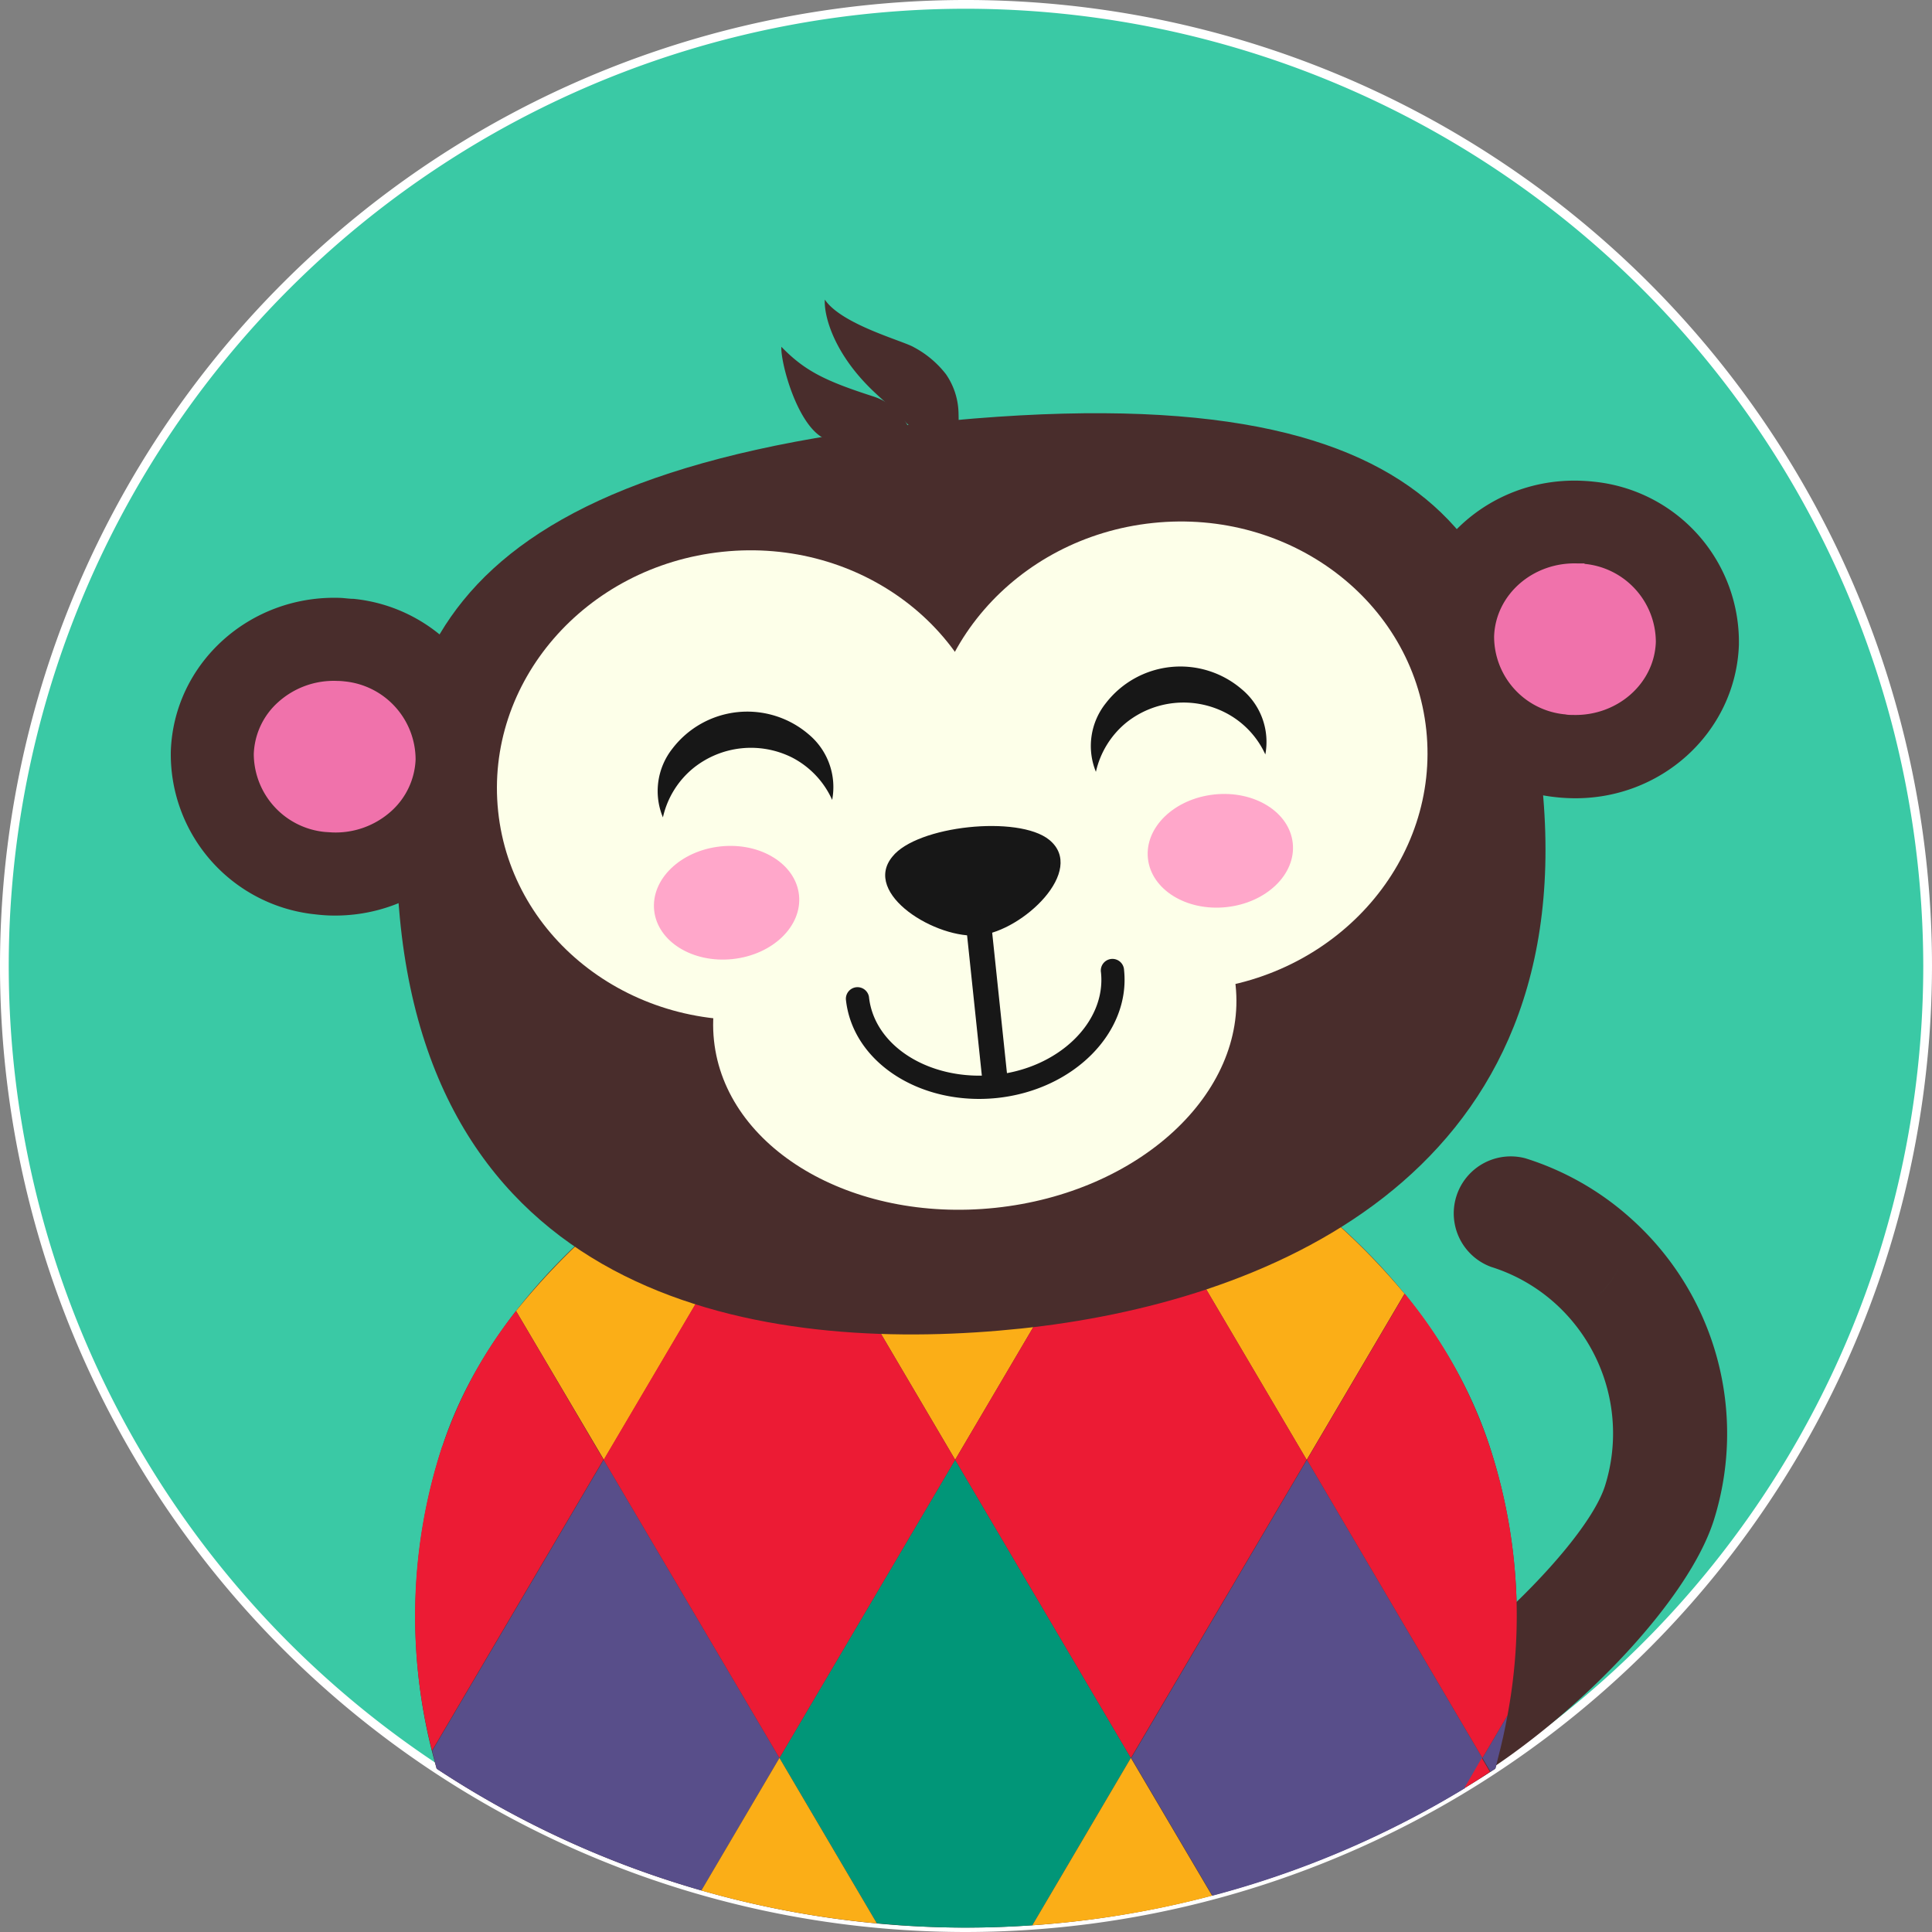 <?xml version="1.0" encoding="UTF-8" standalone="no"?>
<svg
   xmlns:dc="http://purl.org/dc/elements/1.1/"
   xmlns:cc="http://creativecommons.org/ns#"
   xmlns:rdf="http://www.w3.org/1999/02/22-rdf-syntax-ns#"
   xmlns:svg="http://www.w3.org/2000/svg"
   xmlns="http://www.w3.org/2000/svg"
   xmlns:sodipodi="http://sodipodi.sourceforge.net/DTD/sodipodi-0.dtd"
   xmlns:inkscape="http://www.inkscape.org/namespaces/inkscape"
   id="cute_critters"
   data-name="cute critters"
   viewBox="0 0 221 221"
   version="1.1"
   sodipodi:docname="monkey.svg"
   width="221"
   height="221"
   inkscape:version="1.0.2 (e86c870879, 2021-01-15, custom)">
  <rect x="0" y="0" width="221" height="221" fill="#808080" stroke="none"/>
  <defs
     id="defs2463" />
  <sodipodi:namedview
     pagecolor="#ffffff"
     bordercolor="#666666"
     borderopacity="1"
     objecttolerance="10"
     gridtolerance="10"
     guidetolerance="10"
     inkscape:pageopacity="0"
     inkscape:pageshadow="2"
     inkscape:window-width="855"
     inkscape:window-height="480"
     id="namedview2461"
     showgrid="false"
     inkscape:zoom="0.88888889"
     inkscape:cx="111.5"
     inkscape:cy="-168.5"
     inkscape:window-x="0"
     inkscape:window-y="0"
     inkscape:window-maximized="0"
     inkscape:current-layer="cute_critters" />
  <g
     id="monkey"
     transform="translate(-338.5,-618.5)">
    <path
       d="M 339,729 A 110,110 0 1 0 449,619 110,110 0 0 0 339,729"
       fill="#3ac9a5"
       id="path2385" />
    <path
       d="M 449,839.5 A 110.5,110.5 0 1 1 559.5,729 110.63,110.63 0 0 1 449,839.5 Z m 0,-220 A 109.5,109.5 0 1 0 558.5,729 109.62,109.62 0 0 0 449,619.5 Z"
       fill="#ffffff"
       id="path2387" />
    <path
       d="m 389.11,783.93 c 8.23,-25.24 39.89,-43.49 59.89,-43.49 22,0 51.67,18.25 59.89,43.49 a 62.81,62.81 0 0 1 0.66,36.89 109.95,109.95 0 0 1 -121.1,0 62.84,62.84 0 0 1 0.66,-36.9 z"
       fill="#492d2c"
       id="path2389" />
    <path
       d="m 493.1,814.3 c 7.67,-0.8 26.52,-18 29,-25.85 a 20,20 0 0 0 -4.46,-19.63 v 0 a 19.77,19.77 0 0 0 -8.57,-5.4 6.52,6.52 0 0 1 3.93,-12.42 32.61,32.61 0 0 1 12.19,7 c -0.13,1.83 -0.81,6.09 -4.14,8.91 3.33,-2.81 4,-7.08 4.14,-8.91 a 33,33 0 0 1 9.36,34.37 c -4.13,13.1 -27.72,33.82 -40.63,35 A 17.07,17.07 0 0 0 493.1,814.3 Z"
       fill="#492d2c"
       id="path2391" />
    <path
       d="m 508.07,819.59 -2,3.46 a 109.24,109.24 0 0 1 -28.88,12.3 L 467.9,819.59 488,785.48 Z"
       fill="#584e8a"
       id="path2393" />
    <path
       d="m 471.27,745.58 a 75.22,75.22 0 0 1 27.89,20.91 l -11.19,19 -20.11,-34.12 z"
       fill="#fbae17"
       id="path2395" />
    <path
       d="m 509.86,819.59 c -0.11,0.41 -0.2,0.83 -0.31,1.23 l -0.55,0.35 -0.93,-1.58 2.87,-4.87 c -0.3,1.65 -0.66,3.28 -1.08,4.87 z"
       fill="#584e8a"
       id="path2397" />
    <path
       d="M 397.53,768.46 A 78.29,78.29 0 0 1 425,746.8 l 2.69,4.56 -20.11,34.12 z"
       fill="#fbae17"
       id="path2399" />
    <path
       d="m 407.55,785.48 20.11,34.11 -8.93,15.16 a 109.91,109.91 0 0 1 -30.28,-13.92 c -0.11,-0.41 -0.2,-0.83 -0.31,-1.24 -0.11,-0.41 -0.13,-0.55 -0.2,-0.82 z"
       fill="#584e8a"
       id="path2401" />
    <path
       d="m 427.66,751.36 4.46,-7.58 a 45.29,45.29 0 0 1 30.51,-1.3 l 5.23,8.88 -20.1,34.12 z"
       fill="#fbae17"
       id="path2403" />
    <path
       d="m 467.86,819.59 -11.27,19.14 c -2.51,0.17 -5,0.27 -7.59,0.27 -3.44,0 -6.84,-0.18 -10.2,-0.49 l -11.14,-18.92 20.1,-34.11 z"
       fill="#019678"
       id="path2405" />
    <path
       d="m 389.11,783.93 a 51.24,51.24 0 0 1 8.42,-15.47 l 10,17 -19.61,33.29 a 62.22,62.22 0 0 1 1.17,-34.84 z"
       fill="#ec1b34"
       id="path2407" />
    <polygon
       points="407.55,785.48 427.66,751.36 447.76,785.48 427.66,819.59 "
       fill="#ec1b34"
       id="polygon2409" />
    <polygon
       points="447.76,785.48 467.86,751.36 487.97,785.48 467.86,819.59 "
       fill="#ec1b34"
       id="polygon2411" />
    <path
       d="m 508.89,783.93 a 61.93,61.93 0 0 1 2.05,30.79 l -2.87,4.87 -20.07,-34.11 11.19,-19 a 54.71,54.71 0 0 1 9.7,17.45 z"
       fill="#ec1b34"
       id="path2413" />
    <path
       d="m 432.12,743.78 -4.46,7.58 -2.66,-4.56 a 74.81,74.81 0 0 1 7.12,-3.02 z"
       fill="#ec1b34"
       id="path2415" />
    <path
       d="m 471.27,745.58 -3.41,5.78 -5.23,-8.88 a 66.91,66.91 0 0 1 8.64,3.1 z"
       fill="#ec1b34"
       id="path2417" />
    <path
       d="m 418.73,834.75 8.93,-15.16 11.14,18.92 a 109,109 0 0 1 -20.07,-3.76 z"
       fill="#fbae17"
       id="path2419" />
    <path
       d="m 456.59,838.73 11.27,-19.14 9.29,15.76 a 109,109 0 0 1 -20.56,3.38 z"
       fill="#fbae17"
       id="path2421" />
    <path
       d="m 506,823.05 2,-3.46 0.93,1.58 c -0.93,0.64 -1.93,1.27 -2.93,1.88 z"
       fill="#ec1b34"
       id="path2423" />
    <path
       d="m 384.23,723.41 c 4.29,45.4 43.86,49.92 71.07,47.06 27.21,-2.86 63.4,-16.8 59.73,-60.81 -2.29,-27.48 -10,-49.15 -70.62,-42.77 -58.24,6.11 -62.78,29.11 -60.18,56.52 z"
       fill="#492d2c"
       id="path2425" />
    <path
       d="m 519.28,673.49 c -10.35,-0.36 -19,7.48 -19.37,17.52 a 18.42,18.42 0 0 0 16.59,18.68 c 0.5,0.06 1,0.09 1.54,0.11 10.35,0.36 19,-7.49 19.37,-17.51 A 18.43,18.43 0 0 0 520.82,673.6 c -0.51,-0.06 -1.02,-0.09 -1.54,-0.11 z"
       fill="#492d2c"
       id="path2427" />
    <path
       d="m 519.75,683 a 9,9 0 0 1 8.16,8.93 c -0.16,4.78 -4.44,8.53 -9.55,8.35 -0.26,0 -0.53,0 -0.79,-0.06 a 8.94,8.94 0 0 1 -8.16,-8.92 c 0.16,-4.78 4.44,-8.53 9.55,-8.35 0.26,0 0.53,0 0.79,0 z"
       fill="#f072ab"
       id="path2429" />
    <path
       d="m 377.4,686.89 c -10.35,-0.35 -19,7.49 -19.36,17.52 a 18.41,18.41 0 0 0 16.59,18.69 q 0.75,0.09 1.53,0.12 c 10.36,0.35 19,-7.49 19.37,-17.52 A 18.41,18.41 0 0 0 378.94,687 c -0.5,0 -1.02,-0.09 -1.54,-0.11 z"
       fill="#492d2c"
       id="path2431" />
    <path
       d="m 377.87,696.44 a 9,9 0 0 1 8.17,8.93 8.39,8.39 0 0 1 -2.81,5.94 9.51,9.51 0 0 1 -6.74,2.41 l -0.79,-0.05 a 9,9 0 0 1 -8.17,-8.93 8.35,8.35 0 0 1 2.81,-5.94 9.49,9.49 0 0 1 6.74,-2.41 7,7 0 0 1 0.79,0.05 z"
       fill="#f072ab"
       id="path2433" />
    <path
       d="m 432.85,652.77 c -0.11,1.82 1,6.27 5.82,10.73 2.14,2 1.92,1.54 2.76,2.56 a 12.5,12.5 0 0 0 3.05,2.62 6.69,6.69 0 0 0 3.45,1.36 26.12,26.12 0 0 0 0.21,-4.42 8.09,8.09 0 0 0 -1.43,-4.31 11.41,11.41 0 0 0 -3.69,-3.1 c -1.21,-0.72 -8.26,-2.59 -10.17,-5.44"
       fill="#492d2c"
       id="path2435" />
    <path
       d="m 427.88,658.17 c -0.12,1.82 2,9.79 5.44,10.69 0.51,1.29 2.6,0.48 3.44,1.49 a 12.32,12.32 0 0 0 3.05,2.63 10.54,10.54 0 0 0 4.37,1.5 10.57,10.57 0 0 0 -0.72,-4.57 c -0.5,-1.29 -1.33,-4.86 -5.09,-6.07 -5.46,-1.76 -7.8,-2.9 -10.49,-5.67"
       fill="#492d2c"
       id="path2437" />
    <ellipse
       cx="473.2"
       cy="705"
       rx="28.63"
       ry="26.84"
       transform="rotate(-6,473.334,705.195)"
       fill="#fdffe9"
       id="ellipse2439" />
    <ellipse
       cx="423.98"
       cy="708.3"
       rx="28.63"
       ry="26.84"
       transform="rotate(-6,424.081,708.545)"
       fill="#fdffe9"
       id="ellipse2441" />
    <ellipse
       cx="450.03"
       cy="734.35"
       rx="30"
       ry="22.42"
       transform="rotate(-6,450.172,734.595)"
       fill="#fdffe9"
       id="ellipse2443" />
    <path
       d="m 433.69,710 a 7.85,7.85 0 0 0 -2.69,-7.5 10.78,10.78 0 0 0 -15.58,1.63 7.84,7.84 0 0 0 -1.09,7.87 10.14,10.14 0 0 1 3.51,-5.66 10.51,10.51 0 0 1 11.26,-1.19 10.1,10.1 0 0 1 4.59,4.85 z"
       fill="#171717"
       id="path2445" />
    <path
       d="m 463.86,706.79 a 10.14,10.14 0 0 1 3.51,-5.66 10.49,10.49 0 0 1 11.26,-1.13 10.07,10.07 0 0 1 4.61,4.8 7.82,7.82 0 0 0 -2.7,-7.46 10.77,10.77 0 0 0 -15.54,1.59 7.84,7.84 0 0 0 -1.14,7.86 z"
       fill="#171717"
       id="path2447" />
    <path
       d="m 458.51,714.56 c 4.31,3.49 -3,10.41 -7.93,10.93 -4.93,0.52 -13.52,-4.73 -10,-9 2.81,-3.55 14.42,-4.77 17.93,-1.93 z"
       fill="#171717"
       id="path2449" />
    <path
       d="m 452.53,744.1 c 8.78,-0.92 15.3,-7.49 14.55,-14.64 a 1.33,1.33 0 1 0 -2.64,0.28 c 0.6,5.69 -4.87,11 -12.19,11.72 -7.32,0.72 -13.75,-3.24 -14.35,-8.93 a 1.33,1.33 0 0 0 -2.64,0.28 c 0.74,7.19 8.5,12.19 17.27,11.29 z"
       fill="#171717"
       id="path2451" />
    <path
       d="m 452.5,743.82 a 1.54,1.54 0 0 0 1.27,-1.75 l -1.85,-17.59 a 1.45,1.45 0 1 0 -2.87,0.31 l 1.85,17.58 a 1.54,1.54 0 0 0 1.6,1.45 z"
       fill="#171717"
       id="path2453" />
    <ellipse
       cx="421.63"
       cy="721.75"
       rx="8.33"
       ry="6.48"
       transform="rotate(-6,421.754,721.913)"
       fill="#ffa7ca"
       id="ellipse2455" />
    <ellipse
       cx="478.11"
       cy="715.81"
       rx="8.33"
       ry="6.48"
       transform="rotate(-6,478.222,715.975)"
       fill="#ffa7ca"
       id="ellipse2457" />
  </g>
</svg>

